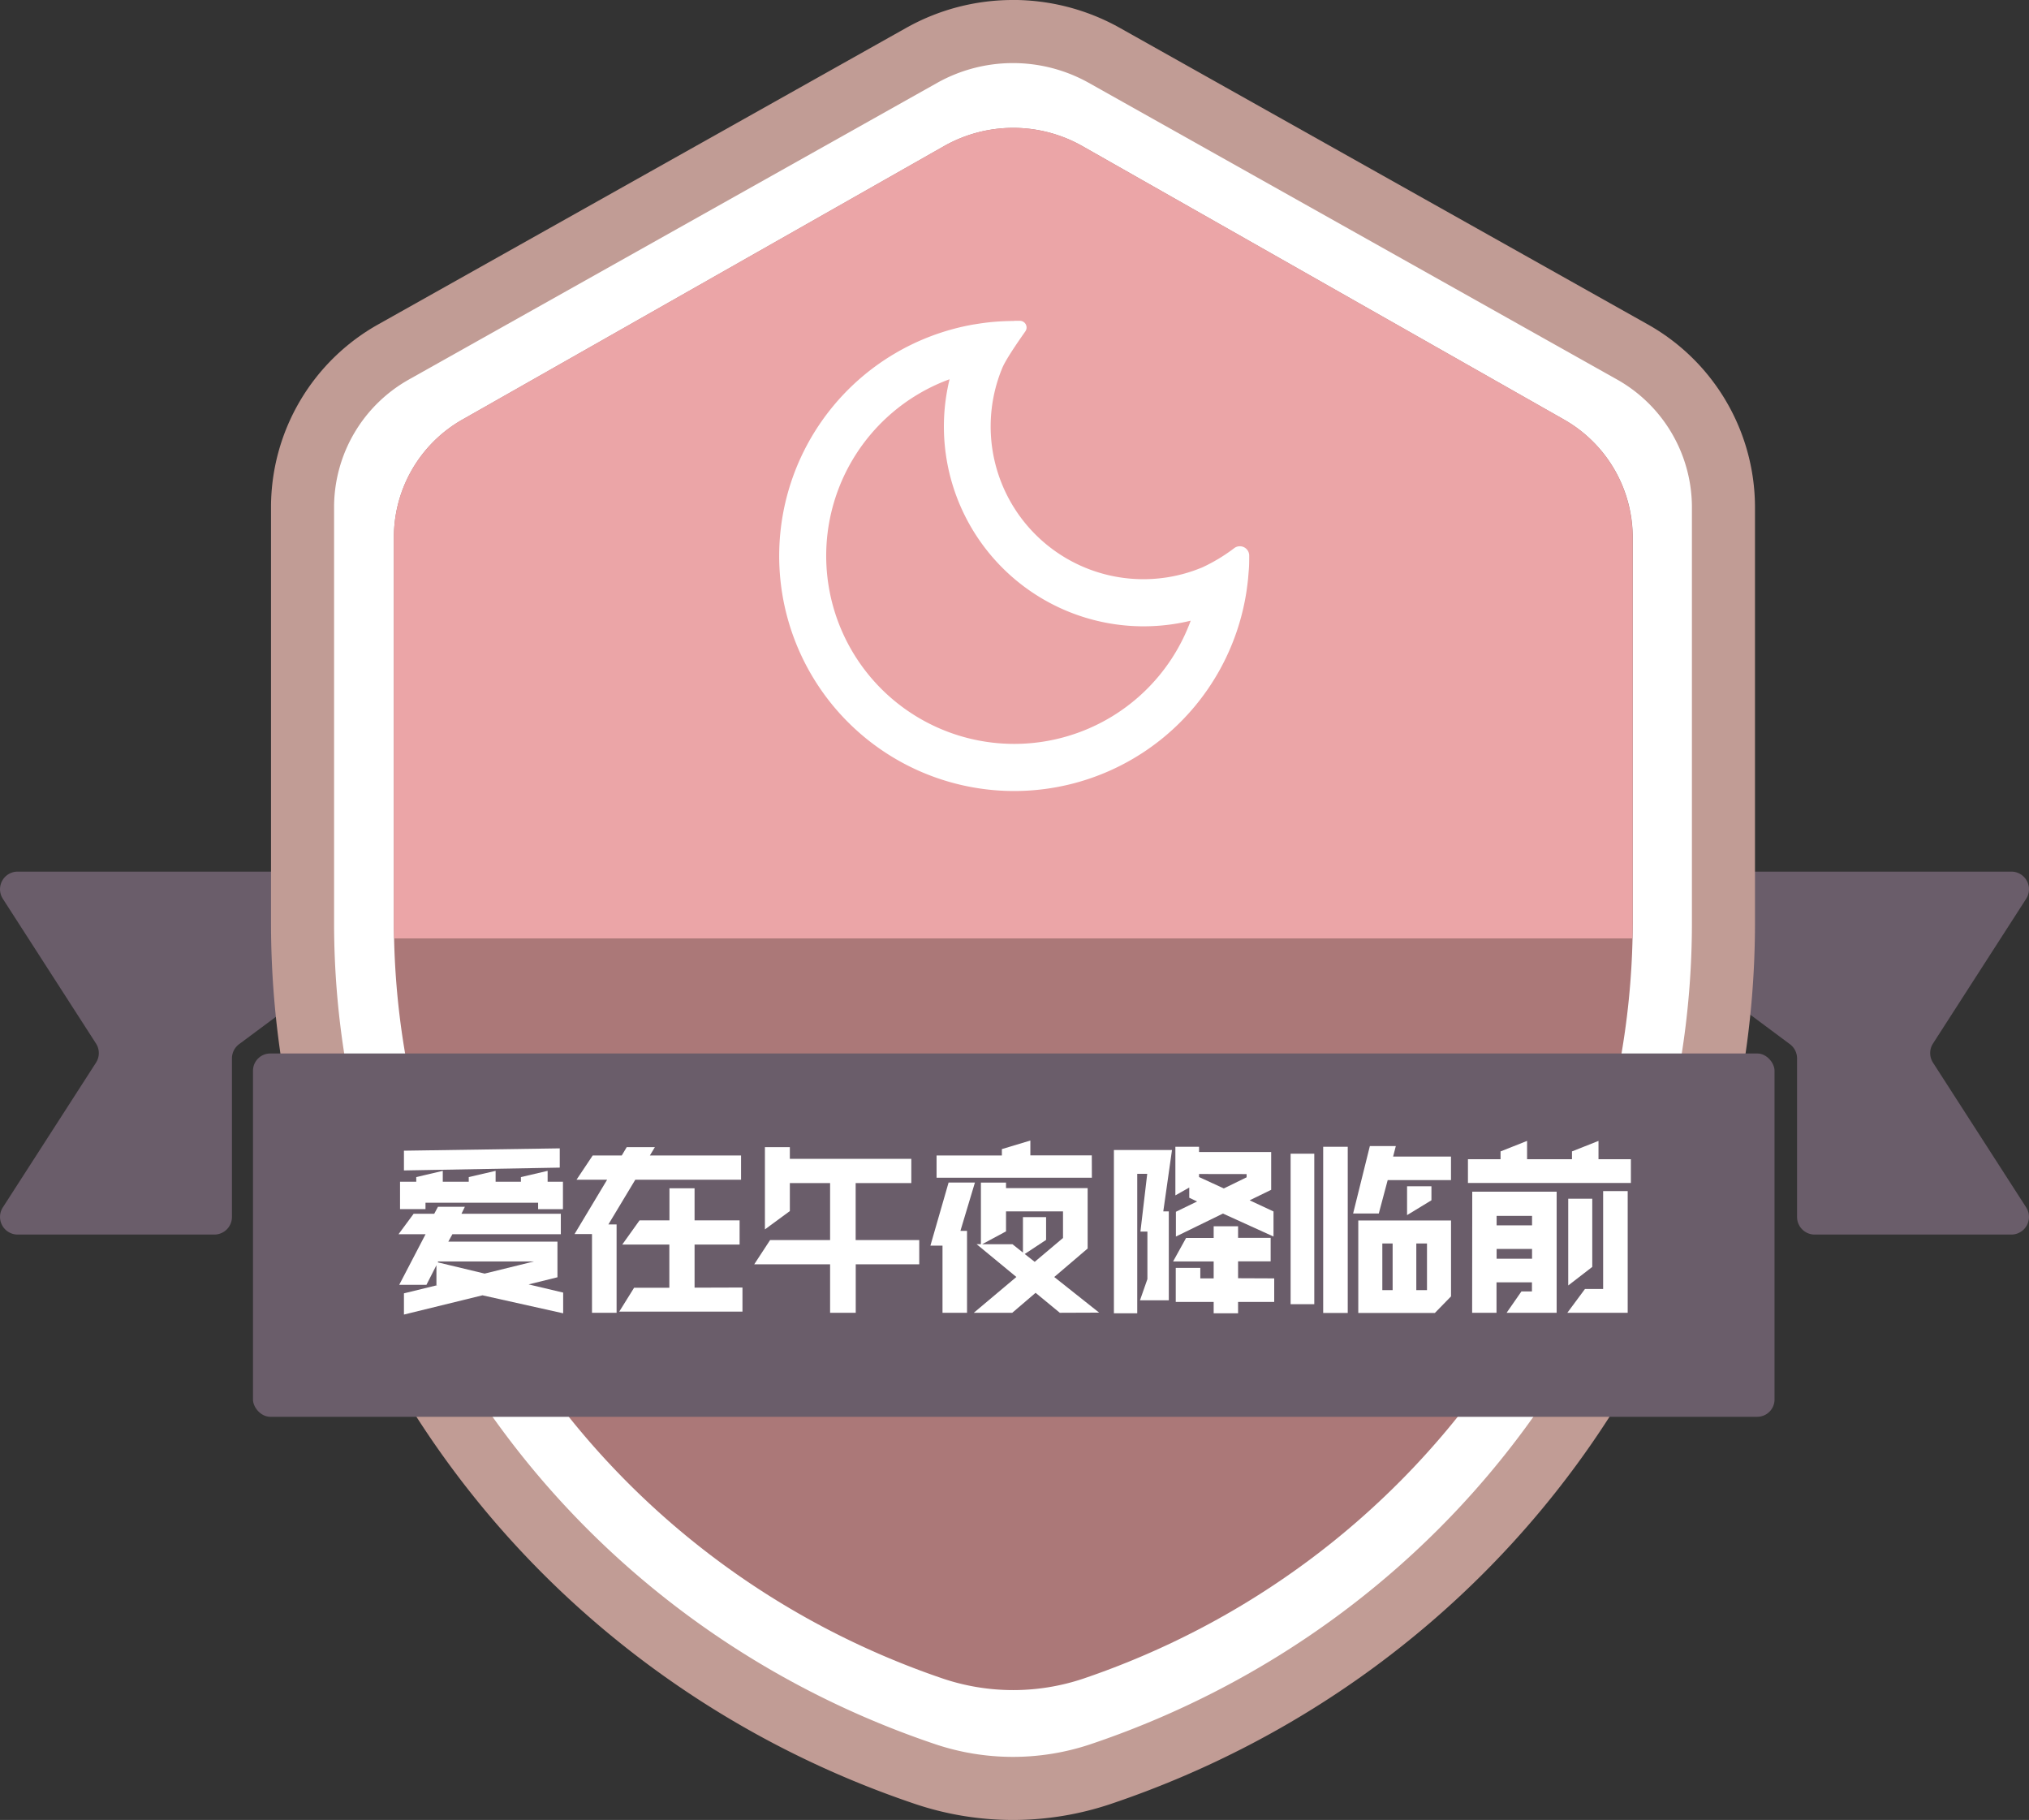 <svg id="图层_1" data-name="图层 1" xmlns="http://www.w3.org/2000/svg" viewBox="0 0 546.91 490.46"><rect x="0" y="0" width="546.91" height="490.46" fill="#333333" stroke="none"/><defs><style>.cls-1{fill:#6a5d6a;}.cls-2{fill:#fff;}.cls-3{fill:#c19c95;}.cls-4{fill:#ab7878;}.cls-5{fill:#eba5a7;}</style></defs><path class="cls-1" d="M500.19,526.43H384.72a4.75,4.75,0,0,0-4,7.33l25.11,39a4.76,4.76,0,0,1,0,5.15l-25.11,39a4.75,4.75,0,0,0,4,7.33h53a4.75,4.75,0,0,0,4.75-4.75V576.76a4.78,4.78,0,0,1,1.92-3.82l58.43-43.45" transform="translate(-379.95 -291.54)"/><path class="cls-1" d="M806.62,526.43H922.09a4.75,4.75,0,0,1,4,7.33l-25.11,39a4.76,4.76,0,0,0,0,5.15l25.11,39a4.75,4.75,0,0,1-4,7.33h-53a4.75,4.75,0,0,1-4.75-4.75V576.76a4.78,4.78,0,0,0-1.92-3.82L804,529.49" transform="translate(-379.95 -291.54)"/><path class="cls-2" d="M653,773.5a74,74,0,0,1-23.54-3.82c-100.46-33.8-168-126-168-229.45V428a48,48,0,0,1,24.73-41.72l142.23-79.86a50.38,50.38,0,0,1,49.06,0l142.26,79.87A48.05,48.05,0,0,1,844.5,428V540.23c0,103.44-67.5,195.65-168,229.45A74,74,0,0,1,653,773.5Z" transform="translate(-379.95 -291.54)"/><path class="cls-3" d="M653,308.54a41.9,41.9,0,0,1,20.38,5.3L815.62,393.7A39.55,39.55,0,0,1,836,428V540.23C836,640,770.81,729,673.81,761.62a65.84,65.84,0,0,1-41.65,0C535.16,729,470,640,470,540.23V428a39.49,39.49,0,0,1,20.38-34.3l142.24-79.86a41.81,41.81,0,0,1,20.38-5.3m0-17A58.71,58.71,0,0,0,624.31,299L482.06,378.87A56.5,56.5,0,0,0,453,428V540.23c0,107.1,69.82,202.54,173.74,237.5a82.76,82.76,0,0,0,52.48,0C783.17,742.77,853,647.32,853,540.23V428a56.57,56.57,0,0,0-29.06-49.13L681.7,299a59,59,0,0,0-28.7-7.47Z" transform="translate(-379.95 -291.54)"/><path class="cls-4" d="M801.41,404.54,671.65,330.88a37.85,37.85,0,0,0-37.18,0L504.71,404.54a36.5,36.5,0,0,0-18.59,31.64V539.69c0,92,59.44,174.1,147.93,204.19a59.41,59.41,0,0,0,38,0c88.48-30.09,148-112.16,148-204.19V436.18A36.54,36.54,0,0,0,801.41,404.54Z" transform="translate(-379.95 -291.54)"/><path class="cls-5" d="M819.94,544.43q.06-2.35.06-4.74V436.18a36.54,36.54,0,0,0-18.59-31.64L671.65,330.88a37.85,37.85,0,0,0-37.18,0L504.71,404.54a36.5,36.5,0,0,0-18.59,31.64V539.69q0,2.38.06,4.74Z" transform="translate(-379.95 -291.54)"/><rect class="cls-1" x="448.14" y="575.45" width="410.13" height="97.91" rx="4.66" transform="translate(926.46 957.26) rotate(180)"/><path class="cls-2" d="M531.75,645.46,510,640.61l-21.17,5.19v-5.72l9-2.2-.24,0v-5.38l-2.69,5.28h-7.34l7.1-13.63h-7.29l4.08-5.52H497l1-1.87h7.25l-.91,1.87h26.78v5.52H501.89l-1.1,2h29.42v9.6l-7.78,1.92,9.32,2.21Zm-37.11-28.08h-6.86V610h4.37v-1.25l7.15-1.68V610h7v-1.25l7.24-1.68V610h6.82v-1.25l7.2-1.68V610h4.13v7.39H525v-1.73H494.64Zm36.19-11.18-42,.76v-5.32l42-.63Zm-20.25,28.56,13.29-3.27H498.05l-.1.24Z" transform="translate(-379.95 -291.54)"/><path class="cls-2" d="M543.94,621.51h2.21v23.81h-6.63V624.1h-4.7l8.78-14.64h-8.25l4.36-6.53h7.83l1.34-2.25h7.59l-1.35,2.25H579.7v6.53H551.19Zm36.14,17V645H546.87l4-6.43h9.5V626.93H547.68l4.66-6.52h8.06v-8.65h6.77v8.65h12.14v6.52H567.17v11.62Z" transform="translate(-379.95 -291.54)"/><path class="cls-2" d="M603.7,632.26H583.25l4.27-6.53H603.7V610.37H592.85v7.54l-6.72,4.94V600.68h6.72v3.16h32.74v6.53h-15v15.36h17.14v6.53H610.61v13.06H603.7Z" transform="translate(-379.95 -291.54)"/><path class="cls-2" d="M638.83,623.24h1.78v22.08H634v-18.1h-3.26l4.9-17h7.1Zm35.43-14.31H632.4v-6H650v-1.72l7.68-2.31v4h16.56Zm-8.64,36.39-6.53-5.38-6.29,5.38H642.43l11.48-9.65-10.71-8.83h1.15V610.23h6.77v1.49h22V628l-9,7.68,12.1,9.6Zm-6.77-13.73,7.63-6.43V618H651.12v5.38l-6.43,3.46h8.16l2.83,2.25v-9.55h6.24v6.14l-5.76,3.8Z" transform="translate(-379.95 -291.54)"/><path class="cls-2" d="M695.86,601.45,693.51,618H695v23.95h-7.77l2-5.71V623.43h-1.88l1.83-15.55h-2.69v37.58h-6.29v-44Zm27.55,34.6v6.34h-9.74v3.07h-6.58v-3.07H696.87v-9.17h6.62v2.83h3.6v-4.56H696.15l3.5-6.33h7.44V622h6.58v3.12h8.78v6.33h-8.78v4.56Zm-22.9-24.48-3.74,2.11v-13.1h6.38V602h19.44v10.18l-5.8,2.83,6.43,3v6.76l-13.63-6.19-12.68,6.19V618.1l5.72-2.78-2.12-1Zm2.64-3.65v.82l6.68,3.07,6.14-3v-.87Z" transform="translate(-379.95 -291.54)"/><path class="cls-2" d="M727.83,602.45h6.38V643h-6.38Zm8.78-1.87h6.62v44.79h-6.62Zm12.58-.19h7l-.73,2.83h15.6v6.34H754l-2.4,9h-6.92Zm-3.12,20.06h25V640.9l-4.36,4.47H746.07Zm9.26,18.77V626.64h-2.78v12.58Zm3.89-28h6.57V615L759.22,619Zm5.37,28V626.64h-2.88v12.58Z" transform="translate(-379.95 -291.54)"/><path class="cls-2" d="M775.63,603.94h8.79v-2.11l7.15-2.83v4.94h12.1v-2.11l7.15-2.83v4.94h8.73v6.39H775.63Zm1.16,8.74h22.75v32.64H786.05l4-5.76h2.83v-2.45h-9.55v8.21h-6.57Zm16.12,9.07v-2.54h-9.55v2.54Zm0,9v-2.64h-9.55v2.64Zm14.26,8.16h4.9V612.53h6.62v32.79H802.42Zm-4.51-24.33h6.48v18.38l-6.48,5Z" transform="translate(-379.95 -291.54)"/><path class="cls-2" d="M653.33,378l1.59,0a1.81,1.81,0,0,1,1.55,1,1.79,1.79,0,0,1-.15,1.85q-5,7.09-6.16,9.74a41.17,41.17,0,0,0,52,54.58l1.75-.67a46.57,46.57,0,0,0,8.76-5.27,2.52,2.52,0,0,1,4,2c0,1.43,0,2.85-.14,4.25l-.17,2.09-.13,1.14-.25,1.91A63.34,63.34,0,1,1,642.28,379l2.13-.33,1.5-.2,1.09-.12c2.08-.2,4.19-.31,6.33-.31Zm-17.48,15.76-1.05.4a50.68,50.68,0,1,0,66.1,64.65,53.84,53.84,0,0,1-65-65.05Zm0,0" transform="translate(-379.95 -291.54)"/></svg>